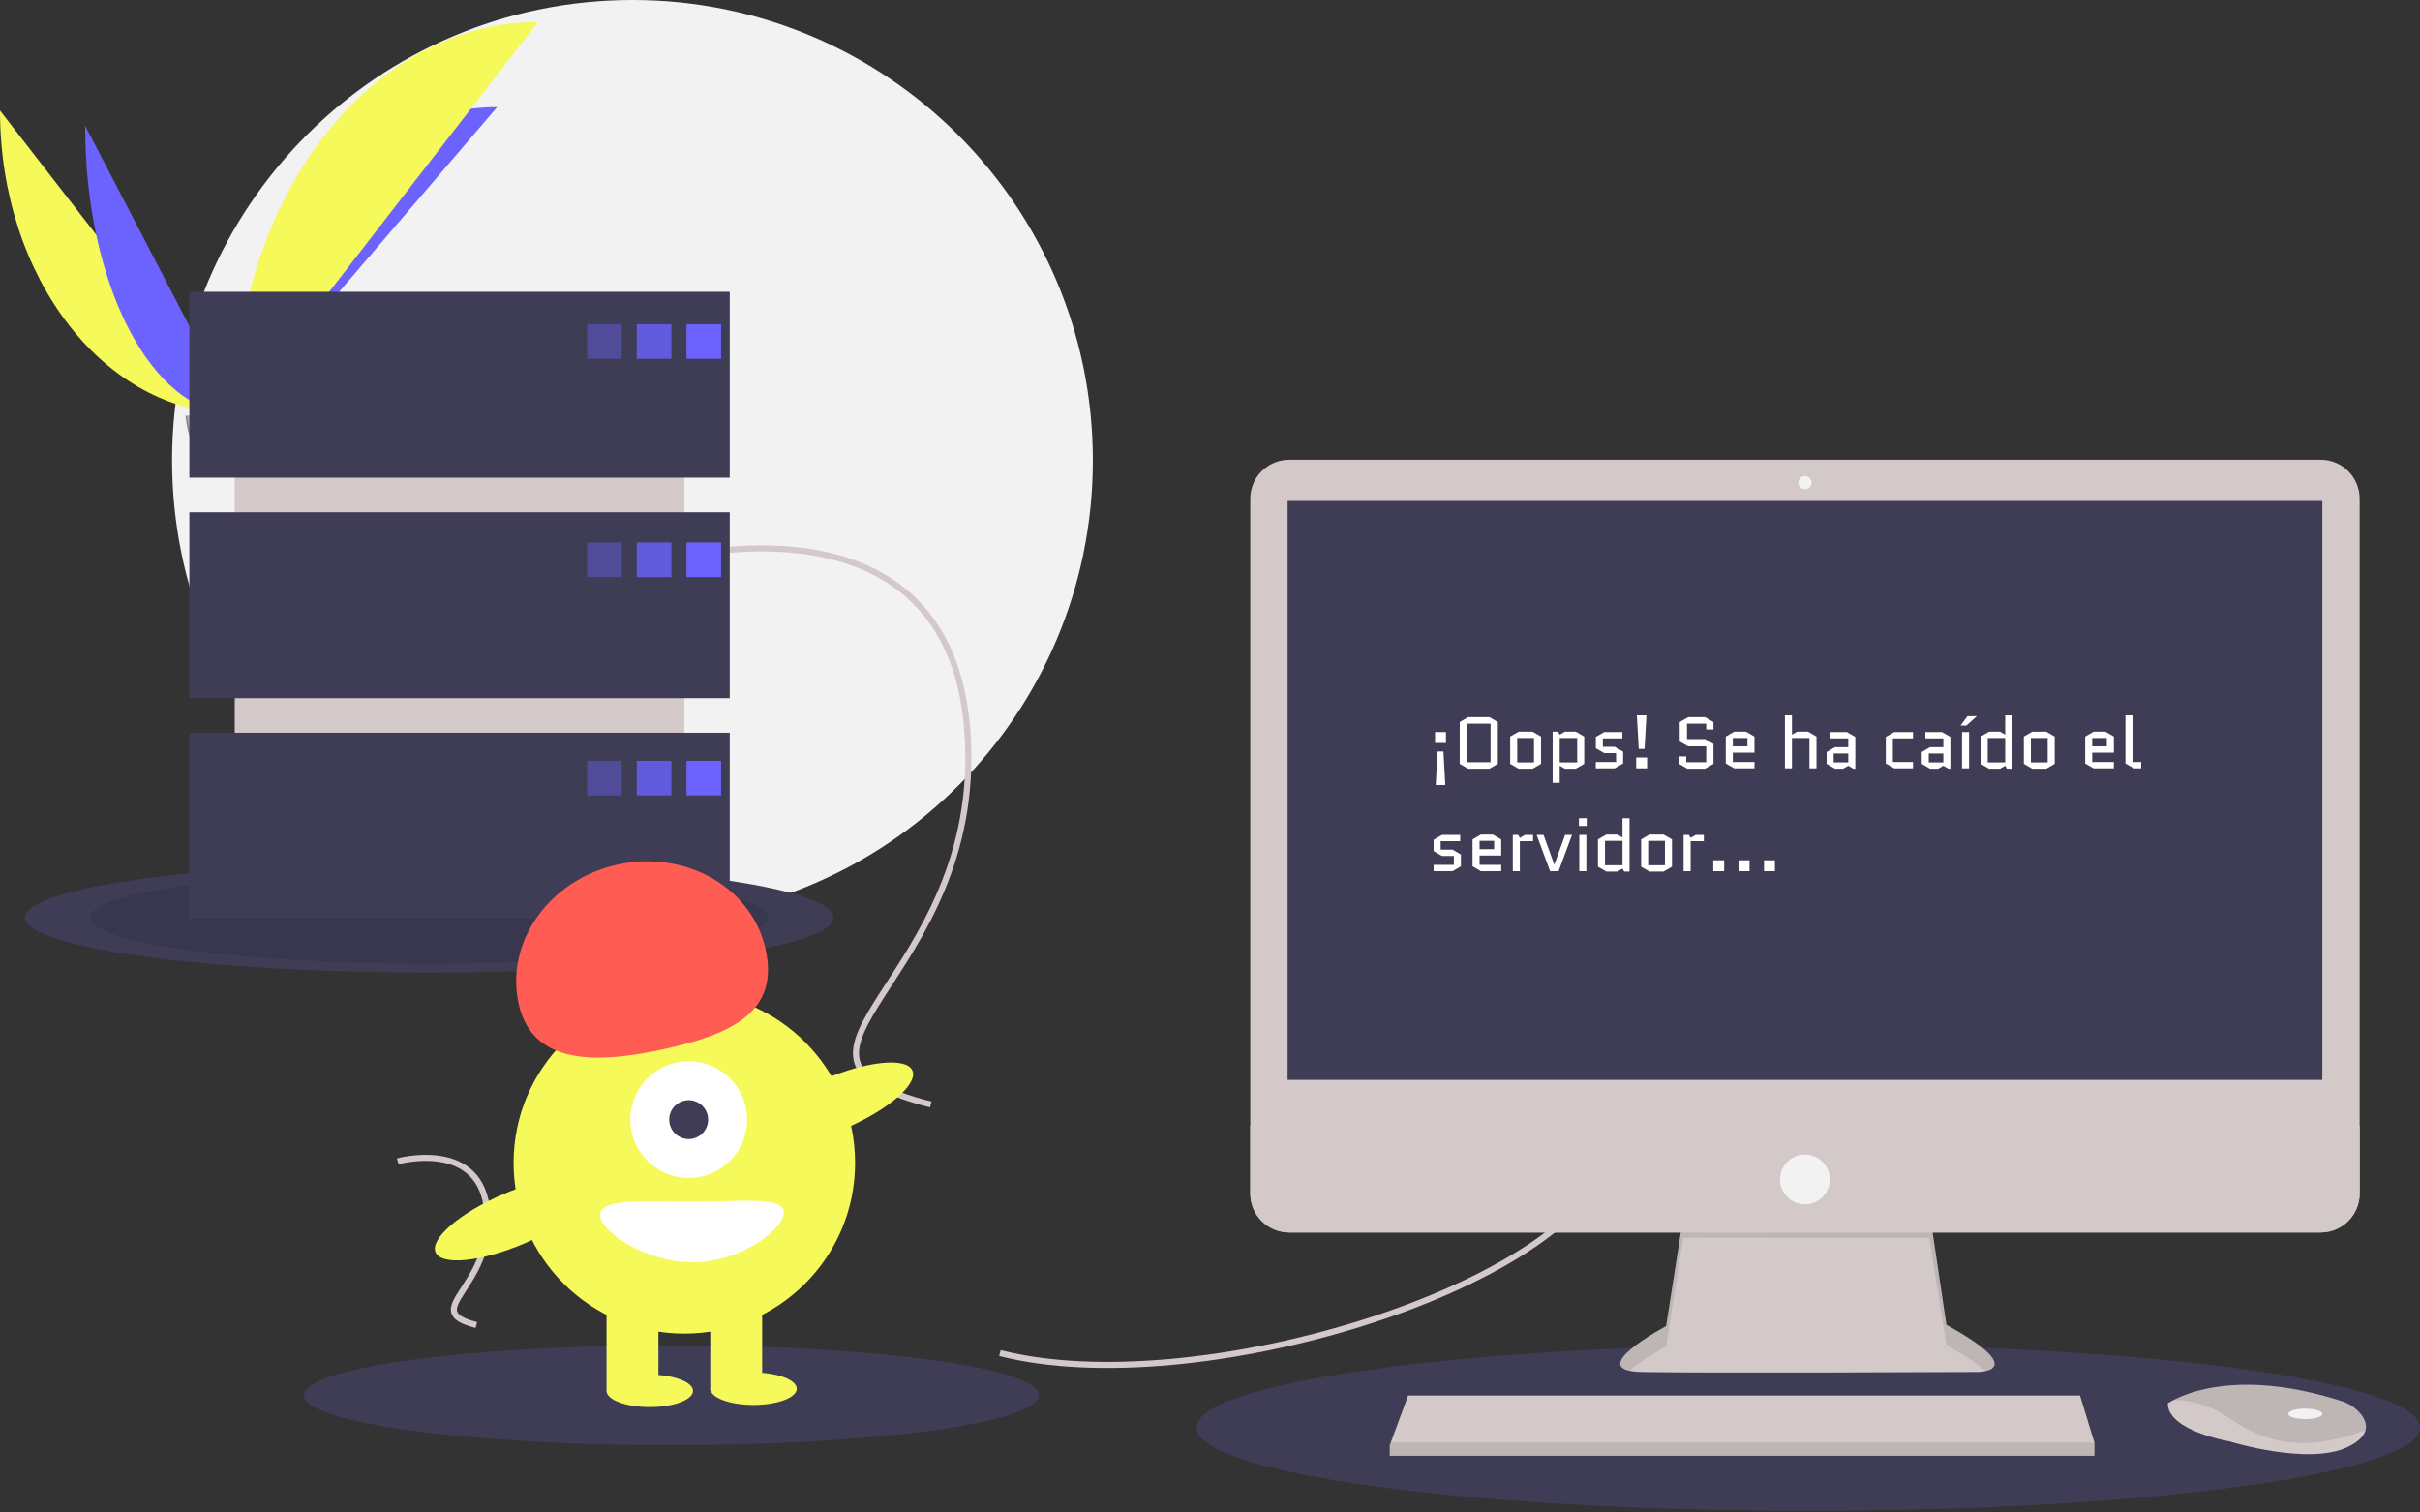 <svg width="800" height="500" viewBox="0 0 800 500" fill="none" xmlns="http://www.w3.org/2000/svg">
<rect x="0" y="0" width="800" height="500" fill="#333333" stroke="none"/>
<g clip-path="url(#clip0)">
<path d="M209.079 304.392C293.135 304.392 361.275 236.251 361.275 152.196C361.275 68.141 293.135 0 209.079 0C125.024 0 56.883 68.141 56.883 152.196C56.883 236.251 125.024 304.392 209.079 304.392Z" fill="#F2F2F2"/>
<path d="M0 36.543C0 91.918 34.739 136.727 77.671 136.727L0 36.543Z" fill="#F5F95A"/>
<path d="M77.671 136.725C77.671 80.728 116.438 35.416 164.346 35.416L77.671 136.725Z" fill="#6C63FF"/>
<path d="M28.142 41.562C28.142 94.163 50.294 136.726 77.671 136.726L28.142 41.562Z" fill="#6C63FF"/>
<path d="M77.671 136.728C77.671 65.176 122.479 7.277 177.854 7.277L77.671 136.728Z" fill="#F5F95A"/>
<path d="M61.331 137.432C61.331 137.432 72.346 137.093 75.665 134.729C78.985 132.365 92.609 129.543 93.433 133.334C94.256 137.125 109.986 152.189 97.55 152.29C85.114 152.39 68.655 150.352 65.341 148.334C62.028 146.316 61.331 137.432 61.331 137.432Z" fill="#A8A8A8"/>
<path opacity="0.2" d="M97.772 150.97C85.336 151.07 68.877 149.033 65.564 147.015C63.04 145.478 62.035 139.962 61.698 137.418C61.465 137.428 61.331 137.432 61.331 137.432C61.331 137.432 62.028 146.316 65.342 148.334C68.655 150.352 85.114 152.39 97.55 152.289C101.14 152.261 102.38 150.983 102.312 149.092C101.813 150.235 100.444 150.948 97.772 150.97Z" fill="black"/>
<path d="M141.913 321.498C215.708 321.498 275.531 313.36 275.531 303.32C275.531 293.281 215.708 285.143 141.913 285.143C68.118 285.143 8.295 293.281 8.295 303.32C8.295 313.36 68.118 321.498 141.913 321.498Z" fill="#3F3D56"/>
<path opacity="0.1" d="M141.913 318.581C203.87 318.581 254.095 311.749 254.095 303.32C254.095 294.891 203.87 288.059 141.913 288.059C79.957 288.059 29.731 294.891 29.731 303.32C29.731 311.749 79.957 318.581 141.913 318.581Z" fill="black"/>
<path d="M597.787 499.461C709.466 499.461 800 487.144 800 471.951C800 456.758 709.466 444.441 597.787 444.441C486.107 444.441 395.573 456.758 395.573 471.951C395.573 487.144 486.107 499.461 597.787 499.461Z" fill="#3F3D56"/>
<path d="M221.941 477.757C289.028 477.757 343.412 470.359 343.412 461.232C343.412 452.106 289.028 444.707 221.941 444.707C154.855 444.707 100.47 452.106 100.47 461.232C100.47 470.359 154.855 477.757 221.941 477.757Z" fill="#3F3D56"/>
<path d="M330.55 447.3C394.859 463.735 518.473 425.864 532.049 382.992" stroke="#D3C9C9" stroke-width="2" stroke-miterlimit="10"/>
<path d="M221.227 185.064C221.227 185.064 314.116 159.341 319.832 242.227C325.549 325.113 243.377 348.692 307.685 365.127" stroke="#D3C9C9" stroke-width="2" stroke-miterlimit="10"/>
<path d="M131.483 383.907C131.483 383.907 159.401 376.176 161.119 401.088C162.837 426 138.14 433.087 157.468 438.026" stroke="#D3C9C9" stroke-width="2" stroke-miterlimit="10"/>
<path d="M556.412 402.454L550.783 438.392C550.783 438.392 523.072 453.113 542.556 453.546C562.041 453.979 653.833 453.546 653.833 453.546C653.833 453.546 671.586 453.546 643.442 437.959L637.813 400.289L556.412 402.454Z" fill="#D3C9C9"/>
<path opacity="0.1" d="M538.637 453.156C543.062 449.219 550.783 445.116 550.783 445.116L556.412 409.179L637.813 409.255L643.442 444.683C650.005 448.318 654.07 451.105 656.449 453.242C660.063 452.417 664.014 449.352 643.442 437.959L637.813 400.289L556.412 402.454L550.783 438.392C550.783 438.392 527.498 450.764 538.637 453.156Z" fill="black"/>
<path d="M767.154 151.975H426.205C419.084 151.975 413.311 157.748 413.311 164.869V394.541C413.311 401.662 419.084 407.435 426.205 407.435H767.154C774.275 407.435 780.048 401.662 780.048 394.541V164.869C780.048 157.748 774.275 151.975 767.154 151.975Z" fill="#D3C9C9"/>
<path d="M767.708 165.611H425.651V356.99H767.708V165.611Z" fill="#3F3D56"/>
<path d="M596.679 161.717C597.875 161.717 598.844 160.747 598.844 159.552C598.844 158.356 597.875 157.387 596.679 157.387C595.484 157.387 594.514 158.356 594.514 159.552C594.514 160.747 595.484 161.717 596.679 161.717Z" fill="#F2F2F2"/>
<path d="M780.048 372.146V394.54C780.048 396.234 779.715 397.911 779.067 399.475C778.419 401.04 777.469 402.461 776.272 403.659C775.074 404.856 773.653 405.806 772.088 406.454C770.524 407.102 768.847 407.435 767.154 407.435H426.205C424.512 407.435 422.835 407.102 421.27 406.454C419.706 405.806 418.284 404.856 417.087 403.659C415.889 402.461 414.94 401.04 414.292 399.475C413.644 397.911 413.31 396.234 413.311 394.54V372.146H780.048Z" fill="#D3C9C9"/>
<path d="M692.369 476.929V481.259H459.423V477.795L459.744 476.929L465.485 461.342H687.606L692.369 476.929Z" fill="#D3C9C9"/>
<path d="M782.014 472.69C781.589 474.504 779.987 476.418 776.368 478.228C763.378 484.723 736.966 476.496 736.966 476.496C736.966 476.496 716.616 473.032 716.616 463.939C717.187 463.548 717.783 463.194 718.4 462.879C723.861 459.989 741.968 452.86 774.075 463.18C776.44 463.923 778.553 465.307 780.178 467.18C781.479 468.703 782.499 470.635 782.014 472.69Z" fill="#D3C9C9"/>
<path opacity="0.1" d="M782.014 472.688C766.115 478.78 751.943 479.235 737.399 469.133C730.064 464.041 723.401 462.781 718.4 462.877C723.861 459.987 741.968 452.858 774.075 463.179C776.44 463.921 778.553 465.306 780.178 467.178C781.479 468.701 782.499 470.633 782.014 472.688Z" fill="black"/>
<path d="M762.079 469.134C765.188 469.134 767.708 468.358 767.708 467.402C767.708 466.445 765.188 465.67 762.079 465.67C758.97 465.67 756.45 466.445 756.45 467.402C756.45 468.358 758.97 469.134 762.079 469.134Z" fill="#F2F2F2"/>
<path d="M596.679 398.125C601.223 398.125 604.906 394.442 604.906 389.899C604.906 385.355 601.223 381.672 596.679 381.672C592.136 381.672 588.453 385.355 588.453 389.899C588.453 394.442 592.136 398.125 596.679 398.125Z" fill="#F2F2F2"/>
<path opacity="0.1" d="M692.369 476.928V481.258H459.423V477.794L459.744 476.928H692.369Z" fill="black"/>
<path d="M226.228 113.611H77.605V286.529H226.228V113.611Z" fill="#D3C9C9"/>
<path d="M241.234 96.463H62.6V157.913H241.234V96.463Z" fill="#3F3D56"/>
<path d="M241.234 169.344H62.6V230.794H241.234V169.344Z" fill="#3F3D56"/>
<path d="M241.234 242.227H62.6V303.677H241.234V242.227Z" fill="#3F3D56"/>
<path opacity="0.4" d="M205.507 107.182H194.074V118.614H205.507V107.182Z" fill="#6C63FF"/>
<path opacity="0.8" d="M221.941 107.182H210.509V118.614H221.941V107.182Z" fill="#6C63FF"/>
<path d="M238.375 107.182H226.943V118.614H238.375V107.182Z" fill="#6C63FF"/>
<path opacity="0.4" d="M205.507 179.348H194.074V190.78H205.507V179.348Z" fill="#6C63FF"/>
<path opacity="0.8" d="M221.941 179.348H210.509V190.78H221.941V179.348Z" fill="#6C63FF"/>
<path d="M238.375 179.348H226.943V190.78H238.375V179.348Z" fill="#6C63FF"/>
<path opacity="0.4" d="M205.507 251.516H194.074V262.948H205.507V251.516Z" fill="#6C63FF"/>
<path opacity="0.8" d="M221.941 251.516H210.509V262.948H221.941V251.516Z" fill="#6C63FF"/>
<path d="M238.375 251.516H226.943V262.948H238.375V251.516Z" fill="#6C63FF"/>
<path d="M226.228 440.869C257.404 440.869 282.677 415.596 282.677 384.421C282.677 353.245 257.404 327.973 226.228 327.973C195.053 327.973 169.78 353.245 169.78 384.421C169.78 415.596 195.053 440.869 226.228 440.869Z" fill="#F5F95A"/>
<path d="M217.654 428.721H200.505V459.446H217.654V428.721Z" fill="#F5F95A"/>
<path d="M251.952 428.721H234.803V459.446H251.952V428.721Z" fill="#F5F95A"/>
<path d="M214.796 465.163C222.688 465.163 229.086 462.764 229.086 459.804C229.086 456.845 222.688 454.445 214.796 454.445C206.903 454.445 200.505 456.845 200.505 459.804C200.505 462.764 206.903 465.163 214.796 465.163Z" fill="#F5F95A"/>
<path d="M249.093 464.448C256.986 464.448 263.384 462.049 263.384 459.089C263.384 456.13 256.986 453.73 249.093 453.73C241.201 453.73 234.803 456.13 234.803 459.089C234.803 462.049 241.201 464.448 249.093 464.448Z" fill="#F5F95A"/>
<path d="M227.657 389.421C238.312 389.421 246.95 380.783 246.95 370.128C246.95 359.473 238.312 350.836 227.657 350.836C217.002 350.836 208.365 359.473 208.365 370.128C208.365 380.783 217.002 389.421 227.657 389.421Z" fill="white"/>
<path d="M227.657 376.561C231.209 376.561 234.088 373.682 234.088 370.13C234.088 366.578 231.209 363.699 227.657 363.699C224.106 363.699 221.227 366.578 221.227 370.13C221.227 373.682 224.106 376.561 227.657 376.561Z" fill="#3F3D56"/>
<path d="M171.472 331.925C166.914 311.512 181.484 290.886 204.014 285.855C226.545 280.824 248.505 293.293 253.063 313.706C257.621 334.118 242.689 341.647 220.158 346.678C197.627 351.709 176.03 352.337 171.472 331.925Z" fill="#FF5D53"/>
<path d="M279.171 373.16C293.502 367.027 303.558 358.408 301.632 353.909C299.707 349.41 286.529 350.736 272.199 356.869C257.868 363.002 247.812 371.622 249.738 376.12C251.663 380.619 264.841 379.294 279.171 373.16Z" fill="#F5F95A"/>
<path d="M173.42 411.031C187.75 404.898 197.807 396.279 195.881 391.78C193.956 387.282 180.778 388.607 166.447 394.74C152.117 400.874 142.061 409.493 143.986 413.991C145.912 418.49 159.09 417.165 173.42 411.031Z" fill="#F5F95A"/>
<path d="M259.097 400.853C259.097 406.378 244.872 417.287 229.086 417.287C213.301 417.287 198.361 407.092 198.361 401.567C198.361 396.042 213.301 397.28 229.086 397.28C244.872 397.28 259.097 395.328 259.097 400.853Z" fill="white"/>
<path d="M474.4 245.6V242H478V245.6H474.4ZM474.616 259.52L475.24 248.432H477.16L477.784 259.52H474.616ZM495.151 252.512L492.367 254.12H485.335L482.551 252.512V238.688L485.335 237.08H492.367L495.151 238.688V252.512ZM484.951 239.24V251.96H492.751V239.24H484.951ZM509.432 252.512L506.649 254.12H502.017L499.233 252.512V243.488L502.017 241.88H506.649L509.432 243.488V252.512ZM501.561 243.968V252.032H507.105V243.968H501.561ZM520.928 254.12H517.304L515.6 253.136V258.8H513.272V241.88H515.024L515.6 242.864L517.304 241.88H520.928L523.712 243.488V252.512L520.928 254.12ZM515.6 243.968V252.032H521.384V243.968H515.6ZM536.569 248.48V252.392L533.785 254H527.545V251.912H534.241V248.96H530.329L527.545 247.352V243.608L530.329 242H536.329V244.088H529.873V246.872H533.785L536.569 248.48ZM540.892 254V250.4H544.492V254H540.892ZM541.732 247.568L541.108 236.48H544.276L543.652 247.568H541.732ZM555.277 245.12V238.688L558.061 237.08H563.653L566.437 238.688V241.16H564.037V239.24H557.677V244.328H563.653L566.437 245.936V252.512L563.653 254.12H557.821L555.037 252.512V250.04H557.437V251.96H564.037V246.728H558.061L555.277 245.12ZM579.986 251.912V254H573.29L570.506 252.392V243.488L573.29 241.88H577.202L579.986 243.488V248.816H572.834V251.912H579.986ZM572.834 243.968V246.728H577.658V243.968H572.834ZM592.381 254H590.053V236.48H592.381V242.864L594.085 241.88H597.709L600.493 243.488V254H598.165V243.968H592.381V254ZM606.174 249.08V252.032H610.998V249.08H606.174ZM606.63 254.12L603.846 252.512V248.6L606.63 246.992H610.998V244.088H605.046V242H610.542L613.326 243.608V254.12H612.702L610.998 253.136L609.294 254.12H606.63ZM625.732 244.088V251.912H632.404V254H626.188L623.404 252.392V243.608L626.188 242H632.404V244.088H625.732ZM637.604 249.08V252.032H642.428V249.08H637.604ZM638.06 254.12L635.276 252.512V248.6L638.06 246.992H642.428V244.088H636.476V242H641.972L644.756 243.608V254.12H644.132L642.428 253.136L640.724 254.12H638.06ZM650.928 242V254H648.6V242H650.928ZM648.12 239.84L650.376 236.768H653.496L650.04 239.84H648.12ZM657.548 241.88H661.172L662.876 242.864V236.48H665.204V254.12H663.452L662.876 253.136L661.172 254.12H657.548L654.764 252.512V243.488L657.548 241.88ZM662.876 252.032V243.968H657.092V252.032H662.876ZM679.237 252.512L676.453 254.12H671.821L669.037 252.512V243.488L671.821 241.88H676.453L679.237 243.488V252.512ZM671.365 243.968V252.032H676.909V243.968H671.365ZM698.791 251.912V254H692.095L689.311 252.392V243.488L692.095 241.88H696.007L698.791 243.488V248.816H691.639V251.912H698.791ZM691.639 243.968V246.728H696.463V243.968H691.639ZM705.407 254L702.623 252.392V236.48H704.951V251.912H707.831V254H705.407ZM482.944 282.48V286.392L480.16 288H473.92V285.912H480.616V282.96H476.704L473.92 281.352V277.608L476.704 276H482.704V278.088H476.248V280.872H480.16L482.944 282.48ZM496.267 285.912V288H489.571L486.787 286.392V277.488L489.571 275.88H493.483L496.267 277.488V282.816H489.115V285.912H496.267ZM489.115 277.968V280.728H493.939V277.968H489.115ZM506.796 278.088H502.428V288H500.1V276H501.852L502.428 276.984L504.132 276H506.796V278.088ZM510.268 276L513.796 285.792H513.844L517.396 276H519.676L515.236 288H512.428L507.988 276H510.268ZM524.412 276V288H522.084V276H524.412ZM521.964 273.048V270.48H524.532V273.048H521.964ZM531.032 275.88H534.656L536.36 276.864V270.48H538.688V288.12H536.936L536.36 287.136L534.656 288.12H531.032L528.248 286.512V277.488L531.032 275.88ZM536.36 286.032V277.968H530.576V286.032H536.36ZM552.722 286.512L549.938 288.12H545.306L542.522 286.512V277.488L545.306 275.88H549.938L552.722 277.488V286.512ZM544.85 277.968V286.032H550.394V277.968H544.85ZM563.257 278.088H558.889V288H556.561V276H558.313L558.889 276.984L560.593 276H563.257V278.088ZM566.369 288V284.4H569.969V288H566.369ZM574.759 288V284.4H578.359V288H574.759ZM583.15 288V284.4H586.75V288H583.15Z" fill="white"/>
</g>
<defs>
<clipPath id="clip0">
<rect width="800" height="499.46" fill="white"/>
</clipPath>
</defs>
</svg>

